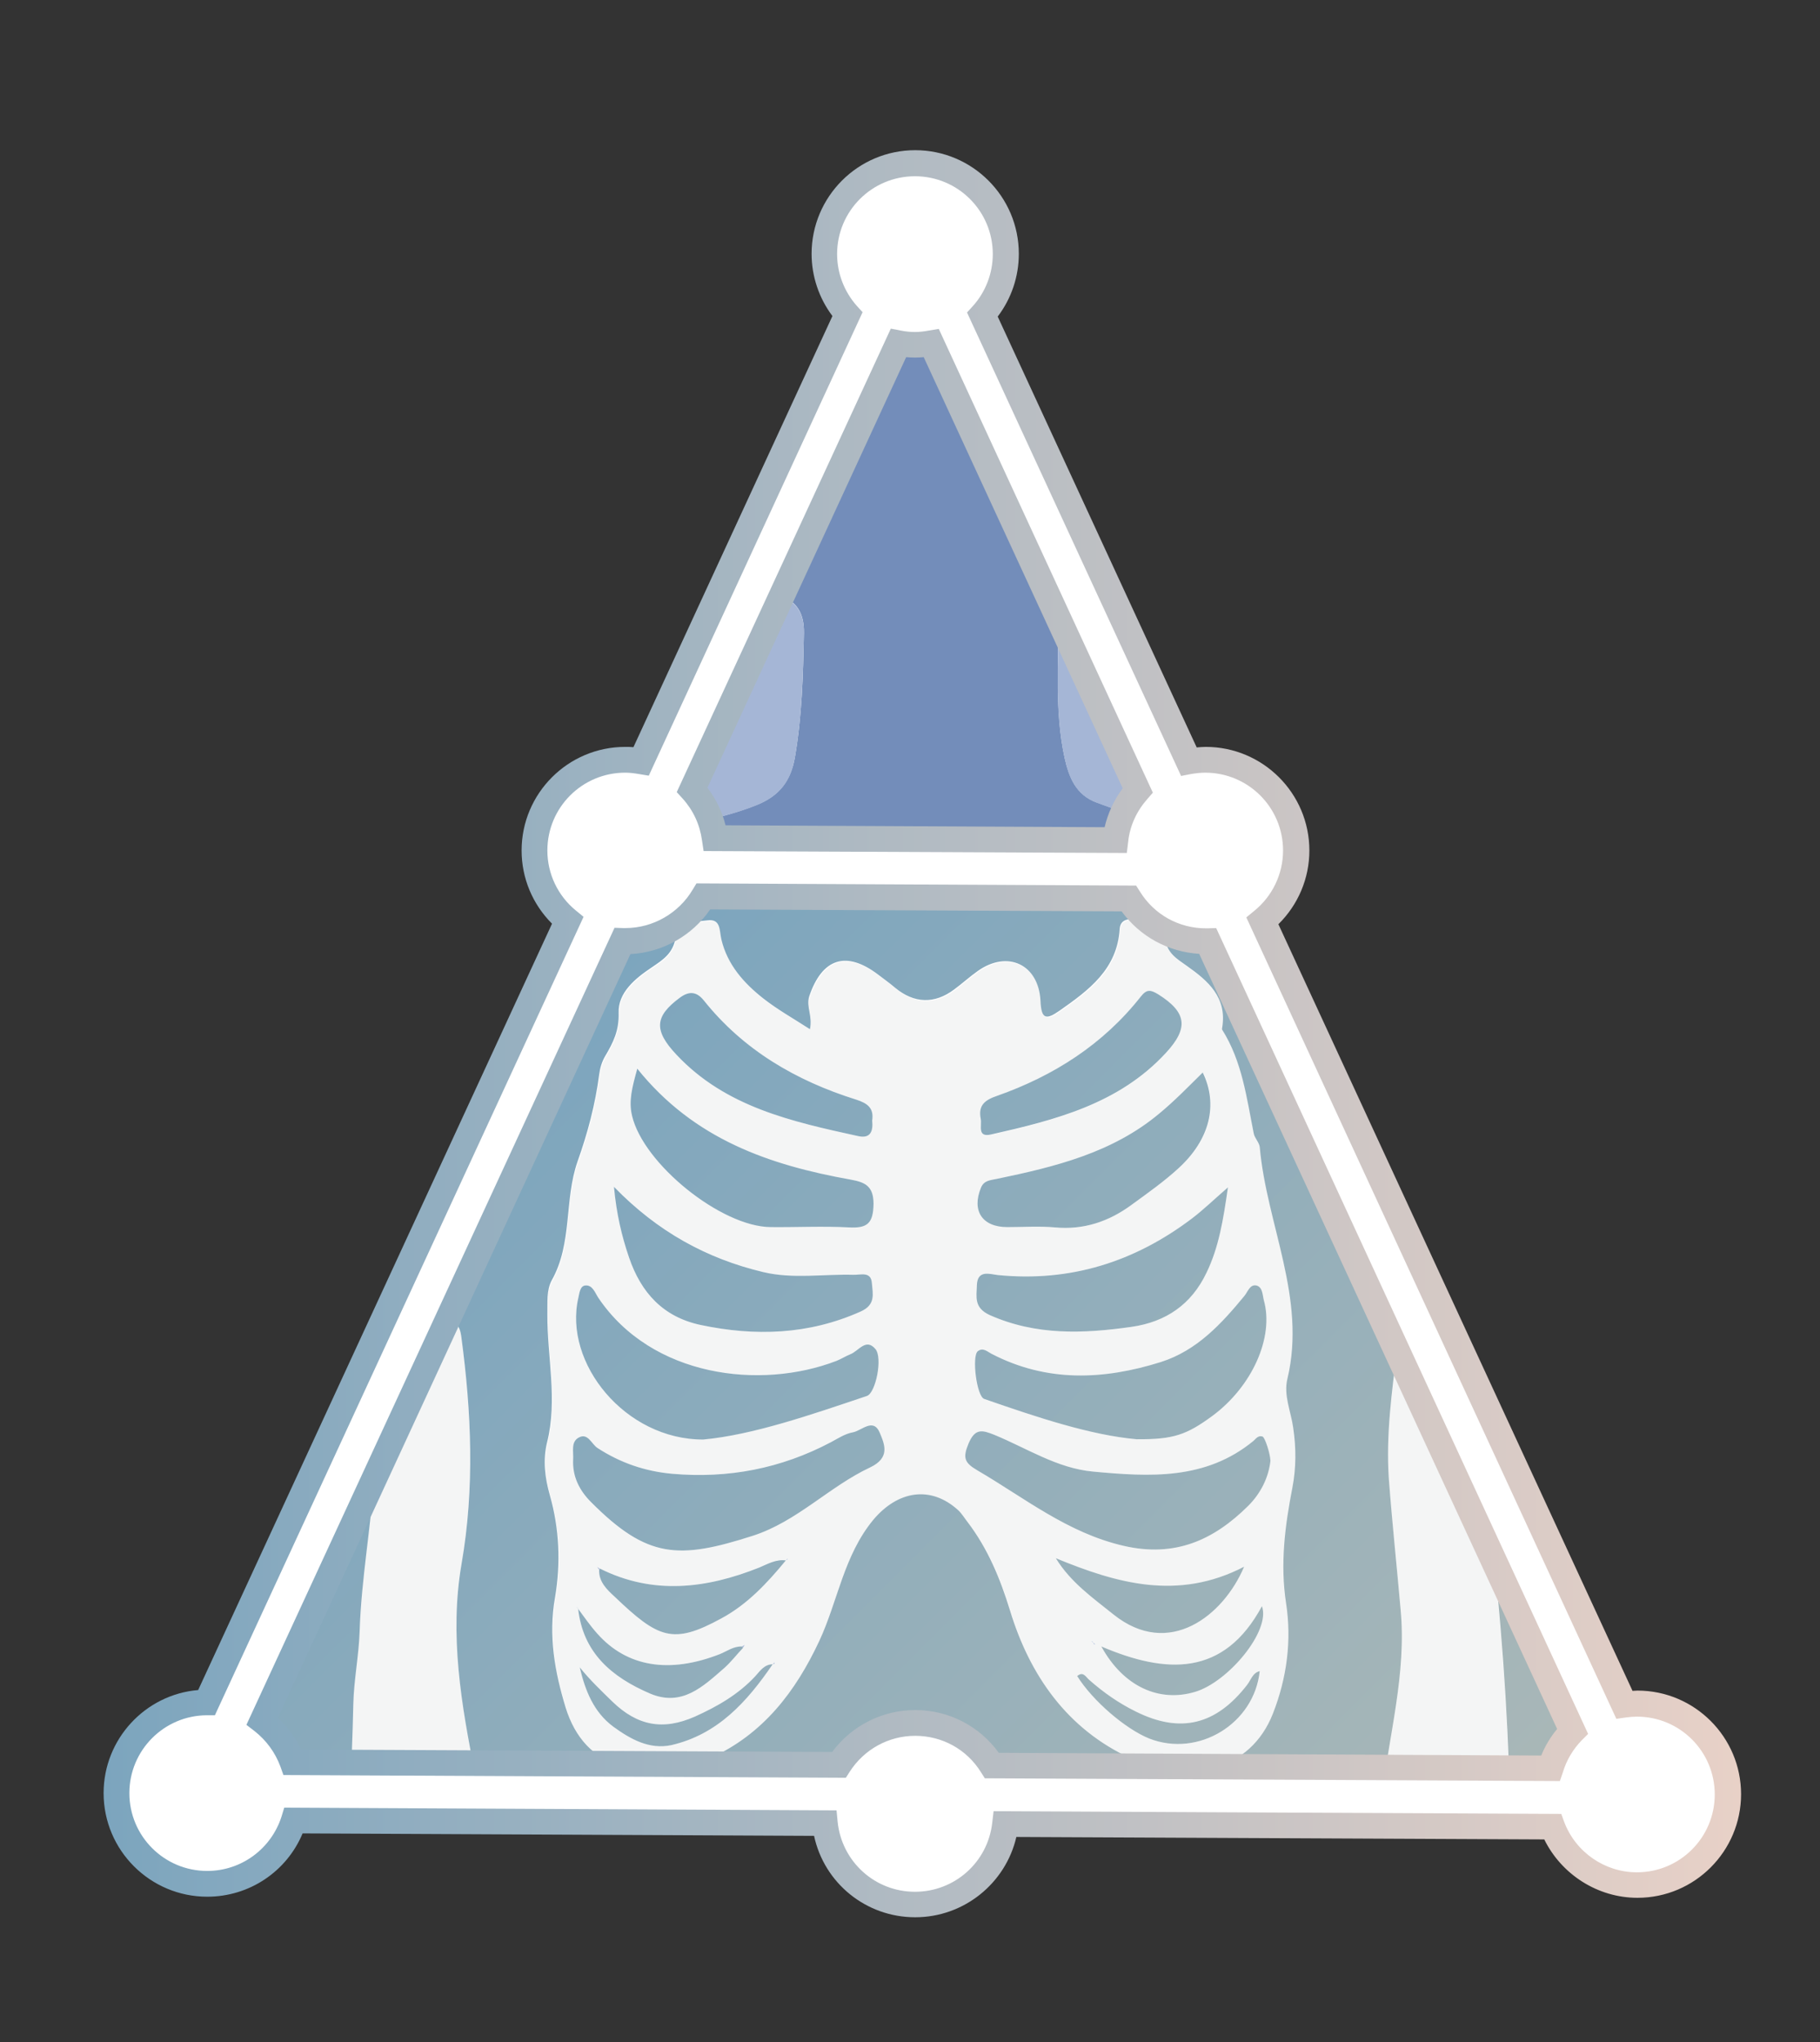 <?xml version="1.0" encoding="utf-8"?>
<!-- Generator: Adobe Illustrator 19.0.0, SVG Export Plug-In . SVG Version: 6.00 Build 0)  -->
<svg version="1.1" id="Layer_1" xmlns="http://www.w3.org/2000/svg" xmlns:xlink="http://www.w3.org/1999/xlink" x="0px" y="0px"
	 viewBox="0 0 664 745" style="enable-background:new 0 0 664 745;" xml:space="preserve">
<rect x="0" y="0" width="664" height="745" fill="#333333" stroke="none"/>
<style type="text/css">
	.st0{fill:#FFFFFF;}
	.st1{fill:#738DBA;}
	.st2{fill:#F4F5F5;}
	.st3{fill:#A5B6D6;}
	.st4{fill:url(#XMLID_39_);}
	.st5{fill:url(#XMLID_40_);}
</style>
<path id="XMLID_2798_" class="st0" d="M543.7,556.6c-5.3-1.3-0.5-5.1-1.8-7.8c-8.2-16.5-15.8-33.4-23.6-50.2
	c-1.7-3.6-3.6-7.1-8.5-6.8c2.6-9-0.9-16.7-4.7-24.7c-18.6-39.7-36.8-79.7-55.3-119.4c-3.9-8.4-5.9-18.8-17.5-21
	c-0.7-0.1-1.5-0.8-1.8-1.5c-3.1-6.9-8.8-5.8-14.9-5.8c-52.9,0.2-105.8,0.3-158.7,0c-6.2,0-11.5-0.6-14.9,5.9
	c-0.9,1.8-3.8,3.3-5.9,3.5c-4.1,0.4-5.5,2.6-7.1,6.1c-15.8,34.7-31.8,69.2-47.6,103.9c-6.7,14.6-13,29.2-19.6,43.8
	c-0.1,1,0.2,2.3-0.3,3.1c-6,8.6-8.9,18.7-13.9,27.9c-4.2,7.8-7.4,16.2-11,24.3c-16.9,36-33.8,72-50.6,108c-3,6.4-0.6,10.2,6.4,10.4
	c11.6,0.2,23.1,0.1,34.7,0c15.9,0,31.8-0.1,47.7-0.1c47.3,0,94.6,0.1,142,0.2c3.2,0,5.7-0.5,8.1-3.4c6.8-8.1,16.1-8.1,23-0.2
	c2.1,2.4,4,3.6,7.2,3.6c49.7-0.1,99.4-0.2,149.1-0.3c15.5,0,31.1,0.1,46.6,0.1c9.2,0.1,18.3,0.1,27.5,0.1c10.2,0,12.5-3.8,8.2-13.1
	c-5.8-12.6-11.6-25.2-17.4-37.7c-7.4-15.9-14.7-31.8-22.2-47.6C546.6,557.2,546.4,552.1,543.7,556.6z M248.9,308.4
	c57.2,0.1,114.5,0.2,171.7,0.2c0.8,0,1.6,0.1,2.4-0.1c4.1-1.1,6.8-3.1,4.3-7.8c-8.4-21.4-18.9-41.8-28.4-62.7
	c-2.8-6.1-4.9-12.6-9.3-17.9c-0.3-1.5-0.3-3.2-0.9-4.6c-16.4-35.5-32.8-71.1-49.3-106.6c-0.8-1.6-1.2-3.9-3.3-4
	c-2.7-0.2-2.9,2.5-3.8,4.4c-10.9,23.6-22,47.2-32.5,70.9c-5.4,12.2-12.2,23.8-15.9,36.7c-0.5,0.5-1.3,1-1.6,1.6
	c-11.2,24.4-22.5,48.8-33.6,73.3c-1.4,3.2-3.9,6.3-2.6,10.2c-0.1,0.4-0.2,0.8-0.1,1.2C243.8,307,244.1,307.4,248.9,308.4z"/>
<path id="XMLID_2667_" class="st1" d="M245.9,303.3c-0.1-0.4,0-0.8,0.1-1.2c10.1-2.6,20.4-4.5,30.2-8.5c8.2-3.3,12.3-8.8,13.8-17.3
	c2.6-15,3-30.1,3.3-45.3c0.1-7.5-2.7-11.8-9.4-14.1c3.7-12.9,10.5-24.5,15.9-36.7c10.5-23.8,21.6-47.3,32.5-70.9
	c0.8-1.8,1.1-4.5,3.8-4.4c2.1,0.1,2.5,2.4,3.3,4c16.5,35.5,32.9,71,49.3,106.6c0.6,1.4,0.6,3,0.9,4.6c-2.3,0.7-3.5,2.3-3.5,4.6
	c0.2,17.3-1.4,34.6,2.3,51.7c1.6,7.1,4.1,13.6,11.8,16.4c8.8,3.2,17.6,6.7,27.1,7.8c2.5,4.8-0.2,6.7-4.3,7.8
	c-0.7,0.2-1.6,0.1-2.4,0.1c-57.2-0.1-114.5-0.2-171.7-0.2C248.6,306.3,247.6,304.6,245.9,303.3z"/>
<path id="XMLID_2666_" class="st2" d="M161.8,482.5c4.2-0.8,5.9,0.5,6.5,5.1c3.7,27.6,4.9,55.2,0.1,82.8c-4.5,26,0,51.6,5,77
	c0.6,2.8,0.9,5.7,1.3,8.5c-15.9,0-31.8,0.1-47.7,0.1c1.3-11.4,1.5-22.9,1.8-34.4c0.2-8.8,2-17.6,2.3-26.4
	c0.6-19.3,4.2-38.3,5.4-57.6c3.6-8.1,6.8-16.5,11-24.3c5-9.1,7.9-19.3,13.9-27.9C162,484.8,161.7,483.5,161.8,482.5z"/>
<path id="XMLID_2665_" class="st2" d="M504.1,655.9c2.6-22.9,9.1-45.3,6.9-68.6c-1.4-15.9-3.2-31.8-4.3-47.7
	c-1.2-16,1.1-31.9,3.1-47.8c4.9-0.3,6.8,3.2,8.5,6.8c7.8,16.7,15.4,33.6,23.6,50.2c1.4,2.7-3.4,6.5,1.8,7.8c3.7,33,6.3,66.2,7,99.4
	C535.2,656,519.7,656,504.1,655.9z"/>
<path id="XMLID_2662_" class="st3" d="M283.9,217c6.7,2.3,9.5,6.6,9.4,14.1c-0.3,15.2-0.7,30.3-3.3,45.3c-1.4,8.5-5.6,14-13.8,17.3
	c-9.8,4-20,5.8-30.2,8.5c-1.3-4,1.2-7.1,2.6-10.2c11.1-24.5,22.3-48.9,33.6-73.3C282.6,218,283.3,217.5,283.9,217z"/>
<path id="XMLID_2661_" class="st3" d="M427.3,300.7c-9.5-1.1-18.2-4.6-27.1-7.8c-7.7-2.8-10.3-9.3-11.8-16.4
	c-3.8-17.1-2.1-34.4-2.3-51.7c0-2.4,1.2-3.9,3.5-4.6c4.4,5.2,6.5,11.8,9.3,17.9C408.4,258.9,418.9,279.3,427.3,300.7z"/>
<path id="XMLID_2660_" class="st3" d="M245.9,303.3c1.7,1.3,2.7,3,3,5.1C244.1,307.4,243.8,307,245.9,303.3z"/>
<path id="XMLID_2626_" class="st2" d="M295.5,375.5c1-5-1.3-8-0.1-11.6c4.7-14,13.5-17,25.2-8c2.1,1.6,4.2,3.1,6.2,4.8
	c6.9,5.7,14.3,6,21.5,0.6c2.9-2.2,5.7-4.7,8.7-6.8c10.8-7.6,22.1-2.4,22.8,10.9c0.4,6.8,2,7.1,7,3.6c10.7-7.5,21.1-15.1,21.9-29.8
	c0.2-3,2.7-3.8,5.2-3.5c4.7,0.6,10.7,0.9,11.3,6.5c0.6,5.8,4.2,7.8,8,10.5c7.7,5.5,14.6,11.5,12.9,22.5c0,0.3-0.1,0.6,0,0.8
	c7.3,11.5,8.9,24.8,11.5,37.8c0.3,1.8,2.1,3.3,2.2,5c2.5,28.3,17.1,55,10.1,84.5c-1.4,6,1.3,11.9,2.1,17.9c1,7.4,1.1,14.5-0.3,21.9
	c-2.7,13.9-4.5,27.7-2.3,42.1c2.1,13.6,0.2,27.3-4.8,40.3c-8.2,20.8-30.5,26-51.9,16.3c-23.2-10.5-36.8-30.1-44-53.9
	c-3.6-11.7-8-22.6-15.5-32.3c-1.1-1.5-2.1-3.1-3.4-4.3c-10.2-9.2-22.2-7.2-31,3.5c-10.9,13.1-12.9,29.6-19.7,44.2
	c-8.6,18.5-20.5,34.2-39.9,42.8c-10.2,4.6-20.8,5.5-31.4,3c-11.2-2.7-18-10.8-21.2-21.4c-4.1-13.1-6.4-26.3-3.9-40.3
	c2.2-12.3,1.6-24.9-1.9-37.3c-1.8-6.3-2.6-12.9-1-19.3c3.9-15.6-0.1-31.2,0.1-46.7c0-4.2-0.5-8.7,1.6-12.4
	c7.6-13.6,4.5-29.4,9.4-43.3c3.7-10.4,6.5-20.9,7.9-31.8c0.3-2.3,1.1-4.7,2.2-6.7c2.9-4.9,5.1-9.3,4.9-15.7c-0.3-7.4,6-12.6,12-16.6
	c4.1-2.8,7.9-5.1,8.8-11c0.9-5.9,7-5.6,11.5-6.2c5.1-0.7,4.4,3.7,5.2,7c2.2,9.1,8.2,15.8,15.3,21.5
	C283.5,368.3,289.3,371.5,295.5,375.5z M398.8,599.3c-0.1-0.2-0.1-0.4-0.2-0.6c-0.1-0.1-0.2-0.1-0.4-0.2
	C398.4,598.8,398.6,599.1,398.8,599.3c0.2,0.1,0.2,0.4,0.4,0.5c0.1,0.1,0.3,0.1,0.5,0.1C399.3,599.7,399,599.5,398.8,599.3z
	 M281.9,607.2c-3,0-4.6,2.4-6.3,4.3c-6.2,6.7-13.9,11.1-22.1,14.8c-11.6,5.1-20.9,3.4-30.1-5.5c-4.1-4-8.2-7.9-11.9-12.5
	c2,8.5,5.1,16.4,12.3,21.7c6.2,4.5,13.1,8.4,21.1,6.7C261.9,632.8,272.6,620.8,281.9,607.2c0.2-0.1,0.5-0.1,0.6-0.3
	c0.1-0.1,0.1-0.3,0.1-0.5C282.4,606.7,282.1,606.9,281.9,607.2z M270.7,600.7c-3.1-0.1-5.4,1.7-8.1,2.8c-18.4,7.2-33.9,4.7-44.7-7.5
	c-2.6-2.9-4.8-6.1-7.1-9.2c-0.2-0.1-0.4-0.3-0.6-0.4c0.2,0.1,0.5,0.2,0.7,0.3c1.7,16.3,12.3,25.2,26.3,31.2
	c11.6,4.9,19.3-2.6,27-9.3c2.5-2.2,4.6-5,6.9-7.5c0.2-0.3,0.4-0.7,0.6-1C271.3,600.2,271,600.5,270.7,600.7z M218.9,572.3
	c-0.3-0.2-0.6-0.4-0.9-0.6c0.2,0.3,0.4,0.6,0.6,0.9c-0.3,4.5,3,7.5,5.6,9.9c16,15.3,21.3,17.6,38.9,8c9.5-5.2,16.9-12.9,23.6-21.3
	c0.2-0.1,0.4-0.1,0.5-0.3c0.1-0.1,0.1-0.3,0.1-0.4c-0.2,0.2-0.4,0.5-0.6,0.7c-3.6-0.5-6.6,1.3-9.7,2.6
	C257.6,579.6,238.3,582,218.9,572.3z M209.1,532.5c-0.3,6.2,2.2,11.3,6.4,15.5c20.6,20.7,32,21,59.1,12.3
	c16.1-5.2,27.8-17.9,42.7-24.9c7.4-3.5,5.4-8.3,3.6-12.6c-2.4-5.8-6.7-0.7-10-0.2c-2.7,0.5-5.3,2.2-7.9,3.6
	c-18.2,9.6-37.4,13.3-57.9,11.5c-9.9-0.9-18.9-4-27.2-9.4c-2.2-1.4-3.5-5.7-6.9-3.8C208.3,526,209.4,529.6,209.1,532.5z
	 M256.6,525.1c18-1.6,38.8-8.8,59.7-15.8c3.2-1.1,5.8-13.9,3.1-17.1c-3.5-4.2-6.2,0.8-9.2,1.9c-1.7,0.7-3.3,1.7-5,2.4
	c-27.8,10.7-67.4,5.9-86.9-23c-1.2-1.8-2.1-4.8-4.8-4.5c-1.9,0.2-2.1,2.8-2.5,4.5C205.5,497.3,228,525.3,256.6,525.1z M463.4,533.1
	c0-2.9-1.9-8.7-2.8-9c-1.6-0.5-2.4,0.8-3.3,1.6c-17.5,14.4-38,13.1-58.5,11.2c-13.1-1.2-24.1-8.5-36-13.4c-4.5-1.8-7.1-2.5-9.5,3.3
	c-2.1,5.1-1.4,6.9,3.2,9.6c17.3,10.1,33,22.9,53.5,27.6c18.7,4.3,32.8-2.1,45.4-14.6C459.8,545,462.7,539.4,463.4,533.1z
	 M414.7,525.1c13.5,0.1,18.2-1.6,27.6-8.5c14.5-10.7,22.6-28.7,18.8-42.2c-0.5-1.9-0.4-4.8-2.7-5.4c-2.4-0.5-3.1,2.2-4.4,3.8
	c-8.4,10.2-17.3,19.9-30.4,24.1c-21,6.6-41.7,7.5-61.9-3c-1.5-0.8-3.1-2.4-5-0.9c-2.2,1.9-0.4,16.5,2.4,17.4
	C378.4,517.1,397.8,523.6,414.7,525.1z M224.1,433c0.8,9.8,2.7,17.9,5.4,25.8c4.4,12.9,12.5,21.7,26.1,24.6
	c19.9,4.2,39.4,3.6,58.4-4.9c5.6-2.5,4.4-6.5,4.1-10.3c-0.3-4.5-4.1-3-6.8-3.1c-11-0.3-22.1,1.6-32.9-1
	C258,459.1,240,449.4,224.1,433z M448,433.2c-5.4,4.7-9.1,8.3-13.2,11.4c-20.9,15.8-44.3,23.2-70.7,20.6c-2.9-0.3-7.5-2.1-7.7,3.7
	c-0.1,4.2-1.2,8.2,4.7,10.9c16.9,7.5,34.1,6.8,51.7,4.3c12.6-1.8,21.9-8.2,27.4-19.8C444.7,455,446.3,445,448,433.2z M232.4,390
	c-1.8,6.8-3.1,11.6-1.8,17.1c4.1,17.5,32.5,40.5,50.6,40.6c9.5,0.1,18.9-0.4,28.4,0.1c6.8,0.4,9-1.4,9.1-8.6c0-6.7-3.4-7.9-8.2-8.8
	C280.6,425.3,253,415.8,232.4,390z M439,391.4c-5.4,5-10.5,10.3-16.1,14.9c-17.1,14.3-38,19.4-59.2,23.8c-2.3,0.5-4.7,0.5-5.8,3.2
	c-3.5,8.5,0.5,14.4,9.6,14.4c5.8,0,11.6-0.4,17.3,0.1c10.5,1,19.7-2.1,28-8.2c5.9-4.3,12-8.6,17.3-13.5
	C441.6,415.8,444.6,403.1,439,391.4z M318.1,408.7c0.8-4.4-1.6-6.3-5.7-7.5c-22-6.9-41.2-18.1-55.7-36.3c-2.7-3.3-5.5-3.3-8.8-0.8
	c-9,6.7-9.5,11.8-1.1,20.7c17.9,19.1,42.1,24.4,66.3,29.7C317.5,415.4,318.5,412.7,318.1,408.7z M357.8,408.4
	c0.5,2.3-1.4,6.8,3.8,5.6c23.4-5.3,46.6-11.1,63.8-29.8c8.4-9.1,7.5-14.8-2.8-21.3c-2.8-1.7-4.2-2-6.4,0.8
	c-13.7,17.4-31.7,28.9-52.4,36.2C359.4,401.5,356.8,403.3,357.8,408.4z M385.2,568.5c5.4,8.7,13.4,14.4,21,20.5
	c20.3,16.3,40.2,0.4,47.7-17.4C429.8,584.2,407.5,577.8,385.2,568.5z M401.8,600.7c8.2,14.9,21.3,20.4,34.1,16.6
	c12.1-3.5,27.8-22.3,24.5-31.3C446.6,611.8,425.6,610.8,401.8,600.7z M459.7,609.7c-2.7,0.7-3.3,3.2-4.7,5
	c-11.3,14.6-24.3,17.9-40.7,9.7c-6.1-3-11.7-6.9-16.9-11.5c-1.2-1-2.2-3.3-4.4-1.4c5.6,9,17.6,19.3,26.3,22.8
	C437.3,641.3,457.7,628.9,459.7,609.7z"/>
<linearGradient id="XMLID_39_" gradientUnits="userSpaceOnUse" x1="166.58" y1="395.665" x2="505.983" y2="735.068">
	<stop  offset="0" style="stop-color:#7CA5BE"/>
	<stop  offset="1" style="stop-color:#ABB8B7"/>
</linearGradient>
<path id="XMLID_74_" class="st4" d="M504.1,655.9c-49.7,0.1-99.4,0.1-149.1,0.3c-3.2,0-5.1-1.2-7.2-3.6c-6.9-7.9-16.1-7.9-23,0.2
	c-2.4,2.9-4.9,3.4-8.1,3.4c-47.3-0.1-94.6-0.1-142-0.2c-0.4-2.8-0.8-5.7-1.3-8.5c-5.1-25.5-9.5-51-5-77c4.8-27.7,3.6-55.2-0.1-82.8
	c-0.6-4.6-2.3-6-6.5-5.1c6.5-14.6,12.9-29.3,19.6-43.8c15.8-34.6,31.9-69.2,47.6-103.9c1.6-3.4,3-5.7,7.1-6.1c2.1-0.2,5-1.7,5.9-3.5
	c3.4-6.5,8.7-5.9,14.9-5.9c52.9,0.3,105.8,0.3,158.7,0c6.1,0,11.8-1,14.9,5.8c0.3,0.6,1.1,1.4,1.8,1.5c11.6,2.2,13.6,12.6,17.5,21
	c18.5,39.8,36.7,79.7,55.3,119.4c3.7,8,7.3,15.7,4.7,24.7c-2,15.9-4.2,31.7-3.1,47.8c1.2,15.9,2.9,31.8,4.3,47.7
	C513.2,610.6,506.7,633.1,504.1,655.9z M295.5,375.5c-6.2-4-11.9-7.2-17-11.2c-7.1-5.6-13.1-12.3-15.3-21.5c-0.8-3.3-0.1-7.7-5.2-7
	c-4.5,0.6-10.6,0.3-11.5,6.2c-0.9,5.9-4.7,8.2-8.8,11c-6,4-12.3,9.2-12,16.6c0.2,6.4-2,10.8-4.9,15.7c-1.2,2-1.9,4.4-2.2,6.7
	c-1.4,10.9-4.2,21.4-7.9,31.8c-4.9,14-1.8,29.8-9.4,43.3c-2,3.7-1.5,8.2-1.6,12.4c-0.1,15.6,3.8,31.1-0.1,46.7
	c-1.6,6.5-0.8,13,1,19.3c3.5,12.3,4,24.9,1.9,37.3c-2.5,14-0.1,27.2,3.9,40.3c3.3,10.6,10,18.7,21.2,21.4c10.7,2.6,21.2,1.6,31.4-3
	c19.4-8.7,31.3-24.4,39.9-42.8c6.8-14.6,8.9-31.1,19.7-44.2c8.9-10.6,20.9-12.7,31-3.5c1.3,1.2,2.3,2.9,3.4,4.3
	c7.4,9.7,11.9,20.6,15.5,32.3c7.2,23.7,20.9,43.3,44,53.9c21.4,9.7,43.7,4.6,51.9-16.3c5.1-13,6.9-26.7,4.8-40.3
	c-2.2-14.4-0.4-28.2,2.3-42.1c1.4-7.3,1.4-14.5,0.3-21.9c-0.8-5.9-3.6-11.9-2.1-17.9c7-29.4-7.6-56.2-10.1-84.5
	c-0.2-1.7-1.9-3.3-2.2-5c-2.6-13-4.2-26.2-11.5-37.8c-0.1-0.2-0.1-0.5,0-0.8c1.8-11-5.1-17-12.9-22.5c-3.8-2.7-7.4-4.7-8-10.5
	c-0.6-5.6-6.6-5.9-11.3-6.5c-2.5-0.3-5,0.4-5.2,3.5c-0.9,14.7-11.2,22.3-21.9,29.8c-5,3.5-6.7,3.2-7-3.6
	c-0.7-13.3-12-18.5-22.8-10.9c-3,2.1-5.7,4.6-8.7,6.8c-7.2,5.4-14.6,5.1-21.5-0.6c-2-1.7-4.1-3.2-6.2-4.8c-11.7-8.9-20.5-6-25.2,8
	C294.1,367.5,296.5,370.5,295.5,375.5z M86,645.7c-3,6.4-0.6,10.2,6.4,10.4c11.6,0.2,23.1,0.1,34.7,0c1.3-11.4,1.5-22.9,1.8-34.4
	c0.2-8.8,2-17.6,2.3-26.4c0.6-19.3,4.2-38.3,5.4-57.6C119.7,573.7,102.8,609.7,86,645.7z M578.3,656.2c10.2,0,12.5-3.8,8.2-13.1
	c-5.8-12.6-11.6-25.2-17.4-37.7c-7.4-15.9-14.7-31.8-22.2-47.6c-0.2-0.5-0.5-5.6-3.1-1.1c3.7,33,6.3,66.2,7,99.4
	C559.9,656.1,569.1,656.2,578.3,656.2z M215.6,548c20.6,20.7,32,21,59.1,12.3c16.1-5.2,27.8-17.9,42.7-24.9
	c7.4-3.5,5.4-8.3,3.6-12.6c-2.4-5.8-6.7-0.7-10-0.2c-2.7,0.5-5.3,2.2-7.9,3.6c-18.2,9.6-37.4,13.3-57.9,11.5
	c-9.9-0.9-18.9-4-27.2-9.4c-2.2-1.4-3.5-5.7-6.9-3.8c-2.9,1.6-1.8,5.2-2,8C208.8,538.7,211.4,543.8,215.6,548z M316.3,509.3
	c3.2-1.1,5.8-13.9,3.1-17.1c-3.5-4.2-6.2,0.8-9.2,1.9c-1.7,0.7-3.3,1.7-5,2.4c-27.8,10.7-67.4,5.9-86.9-23c-1.2-1.8-2.1-4.8-4.8-4.5
	c-1.9,0.2-2.1,2.8-2.5,4.5c-5.5,23.8,17.1,51.8,45.6,51.7C274.7,523.5,295.5,516.3,316.3,509.3z M460.6,524.1
	c-1.6-0.5-2.4,0.8-3.3,1.6c-17.5,14.4-38,13.1-58.5,11.2c-13.1-1.2-24.1-8.5-36-13.4c-4.5-1.8-7.1-2.5-9.5,3.3
	c-2.1,5.1-1.4,6.9,3.2,9.6c17.3,10.1,33,22.9,53.5,27.6c18.7,4.3,32.8-2.1,45.4-14.6c4.5-4.5,7.4-10.2,8.1-16.4
	C463.4,530.2,461.5,524.4,460.6,524.1z M442.3,516.6c14.5-10.7,22.6-28.7,18.8-42.2c-0.5-1.9-0.4-4.8-2.7-5.4
	c-2.4-0.5-3.1,2.2-4.4,3.8c-8.4,10.2-17.3,19.9-30.4,24.1c-21,6.6-41.7,7.5-61.9-3c-1.5-0.8-3.1-2.4-5-0.9
	c-2.2,1.9-0.4,16.5,2.4,17.4c19.3,6.7,38.7,13.2,55.6,14.7C428.1,525.2,432.9,523.5,442.3,516.6z M229.5,458.8
	c4.4,12.9,12.5,21.7,26.1,24.6c19.9,4.2,39.4,3.6,58.4-4.9c5.6-2.5,4.4-6.5,4.1-10.3c-0.3-4.5-4.1-3-6.8-3.1
	c-11-0.3-22.1,1.6-32.9-1c-20.5-4.9-38.5-14.7-54.4-31.1C224.9,442.8,226.8,450.9,229.5,458.8z M434.8,444.6
	c-20.9,15.8-44.3,23.2-70.7,20.6c-2.9-0.3-7.5-2.1-7.7,3.7c-0.1,4.2-1.2,8.2,4.7,10.9c16.9,7.5,34.1,6.8,51.7,4.3
	c12.6-1.8,21.9-8.2,27.4-19.8c4.5-9.3,6.1-19.3,7.8-31.1C442.6,437.9,438.9,441.5,434.8,444.6z M230.6,407.1
	c4.1,17.5,32.5,40.5,50.6,40.6c9.5,0.1,18.9-0.4,28.4,0.1c6.8,0.4,9-1.4,9.1-8.6c0-6.7-3.4-7.9-8.2-8.8c-29.7-5.3-57.3-14.7-78-40.5
	C230.6,396.8,229.3,401.7,230.6,407.1z M422.9,406.3c-17.1,14.3-38,19.4-59.2,23.8c-2.3,0.5-4.7,0.5-5.8,3.2
	c-3.5,8.5,0.5,14.4,9.6,14.4c5.8,0,11.6-0.4,17.3,0.1c10.5,1,19.7-2.1,28-8.2c5.9-4.3,12-8.6,17.3-13.5
	c11.3-10.4,14.4-23.1,8.7-34.8C433.6,396.4,428.5,401.7,422.9,406.3z M312.4,401.2c-22-6.9-41.2-18.1-55.7-36.3
	c-2.7-3.3-5.5-3.3-8.8-0.8c-9,6.7-9.5,11.8-1.1,20.7c17.9,19.1,42.1,24.4,66.3,29.7c4.5,1,5.5-1.8,5.1-5.7
	C318.9,404.3,316.5,402.5,312.4,401.2z M361.6,413.9c23.4-5.3,46.6-11.1,63.8-29.8c8.4-9.1,7.5-14.8-2.8-21.3
	c-2.8-1.7-4.2-2-6.4,0.8c-13.7,17.4-31.7,28.9-52.4,36.2c-4.4,1.5-7,3.4-6,8.4C358.3,410.7,356.4,415.1,361.6,413.9z M406.2,589
	c20.3,16.3,40.2,0.4,47.7-17.4c-24.1,12.5-46.4,6.1-68.7-3.1C390.6,577.3,398.6,582.9,406.2,589z M286.7,569.3
	c-3.6-0.5-6.6,1.3-9.7,2.6c-19.3,7.7-38.7,10.1-58.1,0.4l-0.3,0.3c-0.3,4.5,3,7.5,5.6,9.9c16,15.3,21.3,17.6,38.9,8
	C272.6,585.4,279.9,577.6,286.7,569.3L286.7,569.3z M435.9,617.3c12.1-3.5,27.8-22.3,24.5-31.3c-13.9,25.8-34.9,24.8-58.6,14.7
	C410,615.6,423.1,621.1,435.9,617.3z M270.7,600.7c-3.1-0.1-5.4,1.7-8.1,2.8c-18.4,7.2-33.9,4.7-44.7-7.5c-2.6-2.9-4.8-6.1-7.1-9.2
	l0.1-0.1c1.7,16.3,12.3,25.2,26.3,31.2c11.6,4.9,19.3-2.6,27-9.3c2.5-2.2,4.6-5,6.9-7.4L270.7,600.7z M281.9,607.2
	c-3,0-4.6,2.4-6.3,4.3c-6.2,6.7-13.9,11.1-22.1,14.8c-11.6,5.1-20.9,3.4-30.1-5.5c-4.1-4-8.2-7.9-11.9-12.5
	c2,8.5,5.1,16.4,12.3,21.7c6.2,4.5,13.1,8.4,21.1,6.7C261.9,632.8,272.6,620.8,281.9,607.2L281.9,607.2z M455,614.7
	c-11.3,14.6-24.3,17.9-40.7,9.7c-6.1-3-11.7-6.9-16.9-11.5c-1.2-1-2.2-3.3-4.4-1.4c5.6,9,17.6,19.3,26.3,22.8
	c17.9,7,38.3-5.4,40.3-24.6C457,610.3,456.4,612.9,455,614.7z"/>
<path id="XMLID_2609_" class="st3" d="M281.9,607.2c0.2-0.2,0.5-0.5,0.7-0.7c0,0.2,0,0.4-0.1,0.5
	C282.4,607.1,282.1,607.1,281.9,607.2L281.9,607.2z"/>
<path id="XMLID_2608_" class="st3" d="M398.8,599.3c0.3,0.2,0.5,0.4,0.8,0.6c-0.2,0-0.4,0-0.5-0.1
	C399,599.7,398.9,599.5,398.8,599.3L398.8,599.3z"/>
<path id="XMLID_2607_" class="st3" d="M270.7,600.7c0.3-0.2,0.7-0.4,1-0.6c-0.2,0.3-0.4,0.7-0.6,1C271,601,270.7,600.7,270.7,600.7z
	"/>
<path id="XMLID_2606_" class="st3" d="M398.8,599.3c-0.2-0.2-0.4-0.4-0.6-0.6c0.1,0,0.3,0.1,0.4,0.2
	C398.7,598.9,398.7,599.1,398.8,599.3L398.8,599.3z"/>
<path id="XMLID_2605_" class="st3" d="M210.9,586.6c-0.2-0.1-0.5-0.2-0.7-0.3C210.4,586.4,210.6,586.6,210.9,586.6L210.9,586.6z"/>
<path id="XMLID_2604_" class="st3" d="M218.5,572.6c-0.2-0.3-0.4-0.6-0.6-0.9c0.3,0.2,0.6,0.4,0.9,0.6
	C218.9,572.3,218.5,572.6,218.5,572.6z"/>
<path id="XMLID_2603_" class="st3" d="M286.7,569.3c0.2-0.2,0.4-0.5,0.6-0.7c0,0.1,0,0.3-0.1,0.4C287,569.1,286.8,569.2,286.7,569.3
	L286.7,569.3z"/>
<g id="XMLID_76_">
</g>
<g id="XMLID_284_">
	<path id="XMLID_1_" class="st0" d="M597.3,621.6c-1.6,0-3.1,0.2-4.7,0.4L460.6,336c7.5-6.1,12.3-15.3,12.3-25.7
		c0-18.3-14.8-33.1-33.1-33.1c-2.1,0-4.1,0.2-6.1,0.6l-75.3-163c5.3-5.9,8.5-13.6,8.5-22.1c0-18.3-14.8-33.1-33.1-33.1
		s-33.1,14.8-33.1,33.1c0,8.5,3.2,16.2,8.4,22L234,277.7c-1.9-0.3-3.8-0.5-5.8-0.5c-18.3,0-33.1,14.8-33.1,33.1
		c0,10.3,4.7,19.5,12.1,25.6L75.4,621.1c-18.2,0.1-32.9,14.9-32.9,33.1c0,18.3,14.8,33.1,33.1,33.1c14.8,0,27.3-9.7,31.5-23.1
		l193.9,0.9c1.7,16.7,15.8,29.7,32.9,29.7c17,0,31-12.8,32.9-29.3l199.6,1c4.7,12.5,16.8,21.3,30.9,21.3c18.3,0,33.1-14.8,33.1-33.1
		C630.4,636.4,615.6,621.6,597.3,621.6z M260.9,305.8c-0.9-6.8-3.9-12.9-8.3-17.7l75.2-162.9c2,0.4,4,0.6,6.1,0.6c2,0,4-0.2,5.9-0.6
		l75.3,163.1c-4.4,5-7.4,11.2-8.2,18.2L260.9,305.8z M228.1,343.4c12.2,0,22.8-6.6,28.5-16.3l155.1,0.7c5.8,9.4,16.2,15.6,28,15.6
		c0.2,0,0.5,0,0.7,0l133.1,288.2c-3.7,3.8-6.5,8.4-8,13.6l-203.7-1c-5.9-9.3-16.2-15.5-28-15.5c-11.7,0-22,6.1-27.8,15.3l-199.4-1
		c-2.2-6-6-11.2-11-15l131.4-284.6C227.5,343.3,227.8,343.4,228.1,343.4z"/>
	<linearGradient id="XMLID_40_" gradientUnits="userSpaceOnUse" x1="37.847" y1="377.171" x2="635.056" y2="377.171">
		<stop  offset="0" style="stop-color:#7CA5BE"/>
		<stop  offset="1" style="stop-color:#E8D1C7"/>
	</linearGradient>
	<path id="XMLID_5_" class="st5" d="M333.9,699.5c-18,0-33.2-12.5-36.9-29.7l-186.6-0.9C104.6,682.8,91,692,75.6,692
		c-20.8,0-37.8-16.9-37.8-37.8c0-19.7,15.2-36,34.5-37.6L201.4,337c-7.1-7.1-11.1-16.6-11.1-26.7c0-20.8,16.9-37.8,37.8-37.8
		c1,0,2,0,3,0.1l72.6-157.3c-4.9-6.5-7.6-14.5-7.6-22.7c0-20.8,16.9-37.8,37.8-37.8c20.8,0,37.8,16.9,37.8,37.8
		c0,8.3-2.7,16.3-7.7,22.9l72.6,157.2c1.1-0.1,2.2-0.2,3.3-0.2c20.8,0,37.8,16.9,37.8,37.8c0,10.2-4.1,19.8-11.3,26.9l129.2,279.7
		c0.6,0,1.2-0.1,1.8-0.1c20.8,0,37.8,16.9,37.8,37.8c0,20.8-16.9,37.8-37.8,37.8c-14.5,0-27.7-8.5-34-21.3l-192.6-0.9
		C366.9,687.1,351.7,699.5,333.9,699.5z M103.7,659.5l201.5,1l0.4,4.2c1.5,14.5,13.6,25.5,28.2,25.5c14.5,0,26.6-10.8,28.2-25.2
		l0.5-4.2l207.1,1l1.1,3c4.2,11,14.8,18.3,26.5,18.3c15.7,0,28.4-12.7,28.4-28.4s-12.7-28.4-28.4-28.4c-1.2,0-2.5,0.1-4,0.3
		l-3.5,0.5l-135-292.4l2.8-2.3c6.7-5.4,10.6-13.5,10.6-22.1c0-15.7-12.7-28.4-28.4-28.4c-1.7,0-3.4,0.2-5.2,0.5l-3.6,0.7
		l-78.1-169.1l2.1-2.3c4.7-5.2,7.3-12,7.3-19c0-15.7-12.7-28.4-28.4-28.4c-15.7,0-28.4,12.7-28.4,28.4c0,7,2.6,13.7,7.2,18.9
		l2.1,2.3L236.7,283l-3.6-0.6c-1.8-0.3-3.4-0.5-5-0.5c-15.7,0-28.4,12.7-28.4,28.4c0,8.5,3.8,16.5,10.4,21.9l2.8,2.3L78.4,625.8
		l-3,0c-15.6,0.1-28.2,12.8-28.2,28.4c0,15.7,12.7,28.4,28.4,28.4c12.4,0,23.3-8,27.1-19.8L103.7,659.5z M569.1,649.8l-209.8-1
		l-1.4-2.2c-5.2-8.4-14.2-13.3-24-13.3c-9.7,0-18.6,4.9-23.9,13.1l-1.4,2.2l-205.2-1l-1.1-3.1c-1.9-5.1-5.1-9.5-9.4-12.9l-3-2.3
		l134.3-290.8l3.1,0.1c0.2,0,0.4,0,0.6,0l0.3,0c10,0,19.4-5.4,24.5-14l1.4-2.3l160.4,0.8l1.4,2.2c5.2,8.4,14.2,13.4,24.1,13.4
		c0.3,0,0.4,0,0.6,0l3.1-0.1l1.3,2.8l134.4,291.2l-2.3,2.3c-3.2,3.3-5.6,7.3-6.9,11.7L569.1,649.8z M364.4,639.5l197.9,1
		c1.4-3.5,3.4-6.8,5.8-9.7L437.5,348c-11.3-0.7-21.6-6.3-28.3-15.5l-150.1-0.7c-6.6,9.6-17.4,15.7-29.1,16.3L101.4,626.7
		c3.5,3.3,6.4,7.2,8.4,11.6l193.8,0.9c7.1-9.6,18.3-15.3,30.3-15.3C346.1,623.9,357.3,629.7,364.4,639.5z M411.1,311.2l-154.4-0.7
		l-0.6-4c-0.8-5.7-3.2-10.9-7.1-15.2l-2.1-2.3l78.1-169.1l3.6,0.7c3.6,0.7,6.6,0.7,10.3,0l3.6-0.6l78.1,169.2l-2,2.3
		c-3.9,4.4-6.4,9.8-7,15.6L411.1,311.2z M264.7,301.1l138.3,0.7c1.2-5.1,3.4-9.9,6.6-14.2L337,130.3c-2.1,0.2-4.2,0.2-6.4,0
		l-72.5,157.1C261.2,291.5,263.5,296.1,264.7,301.1z"/>
</g>
</svg>
